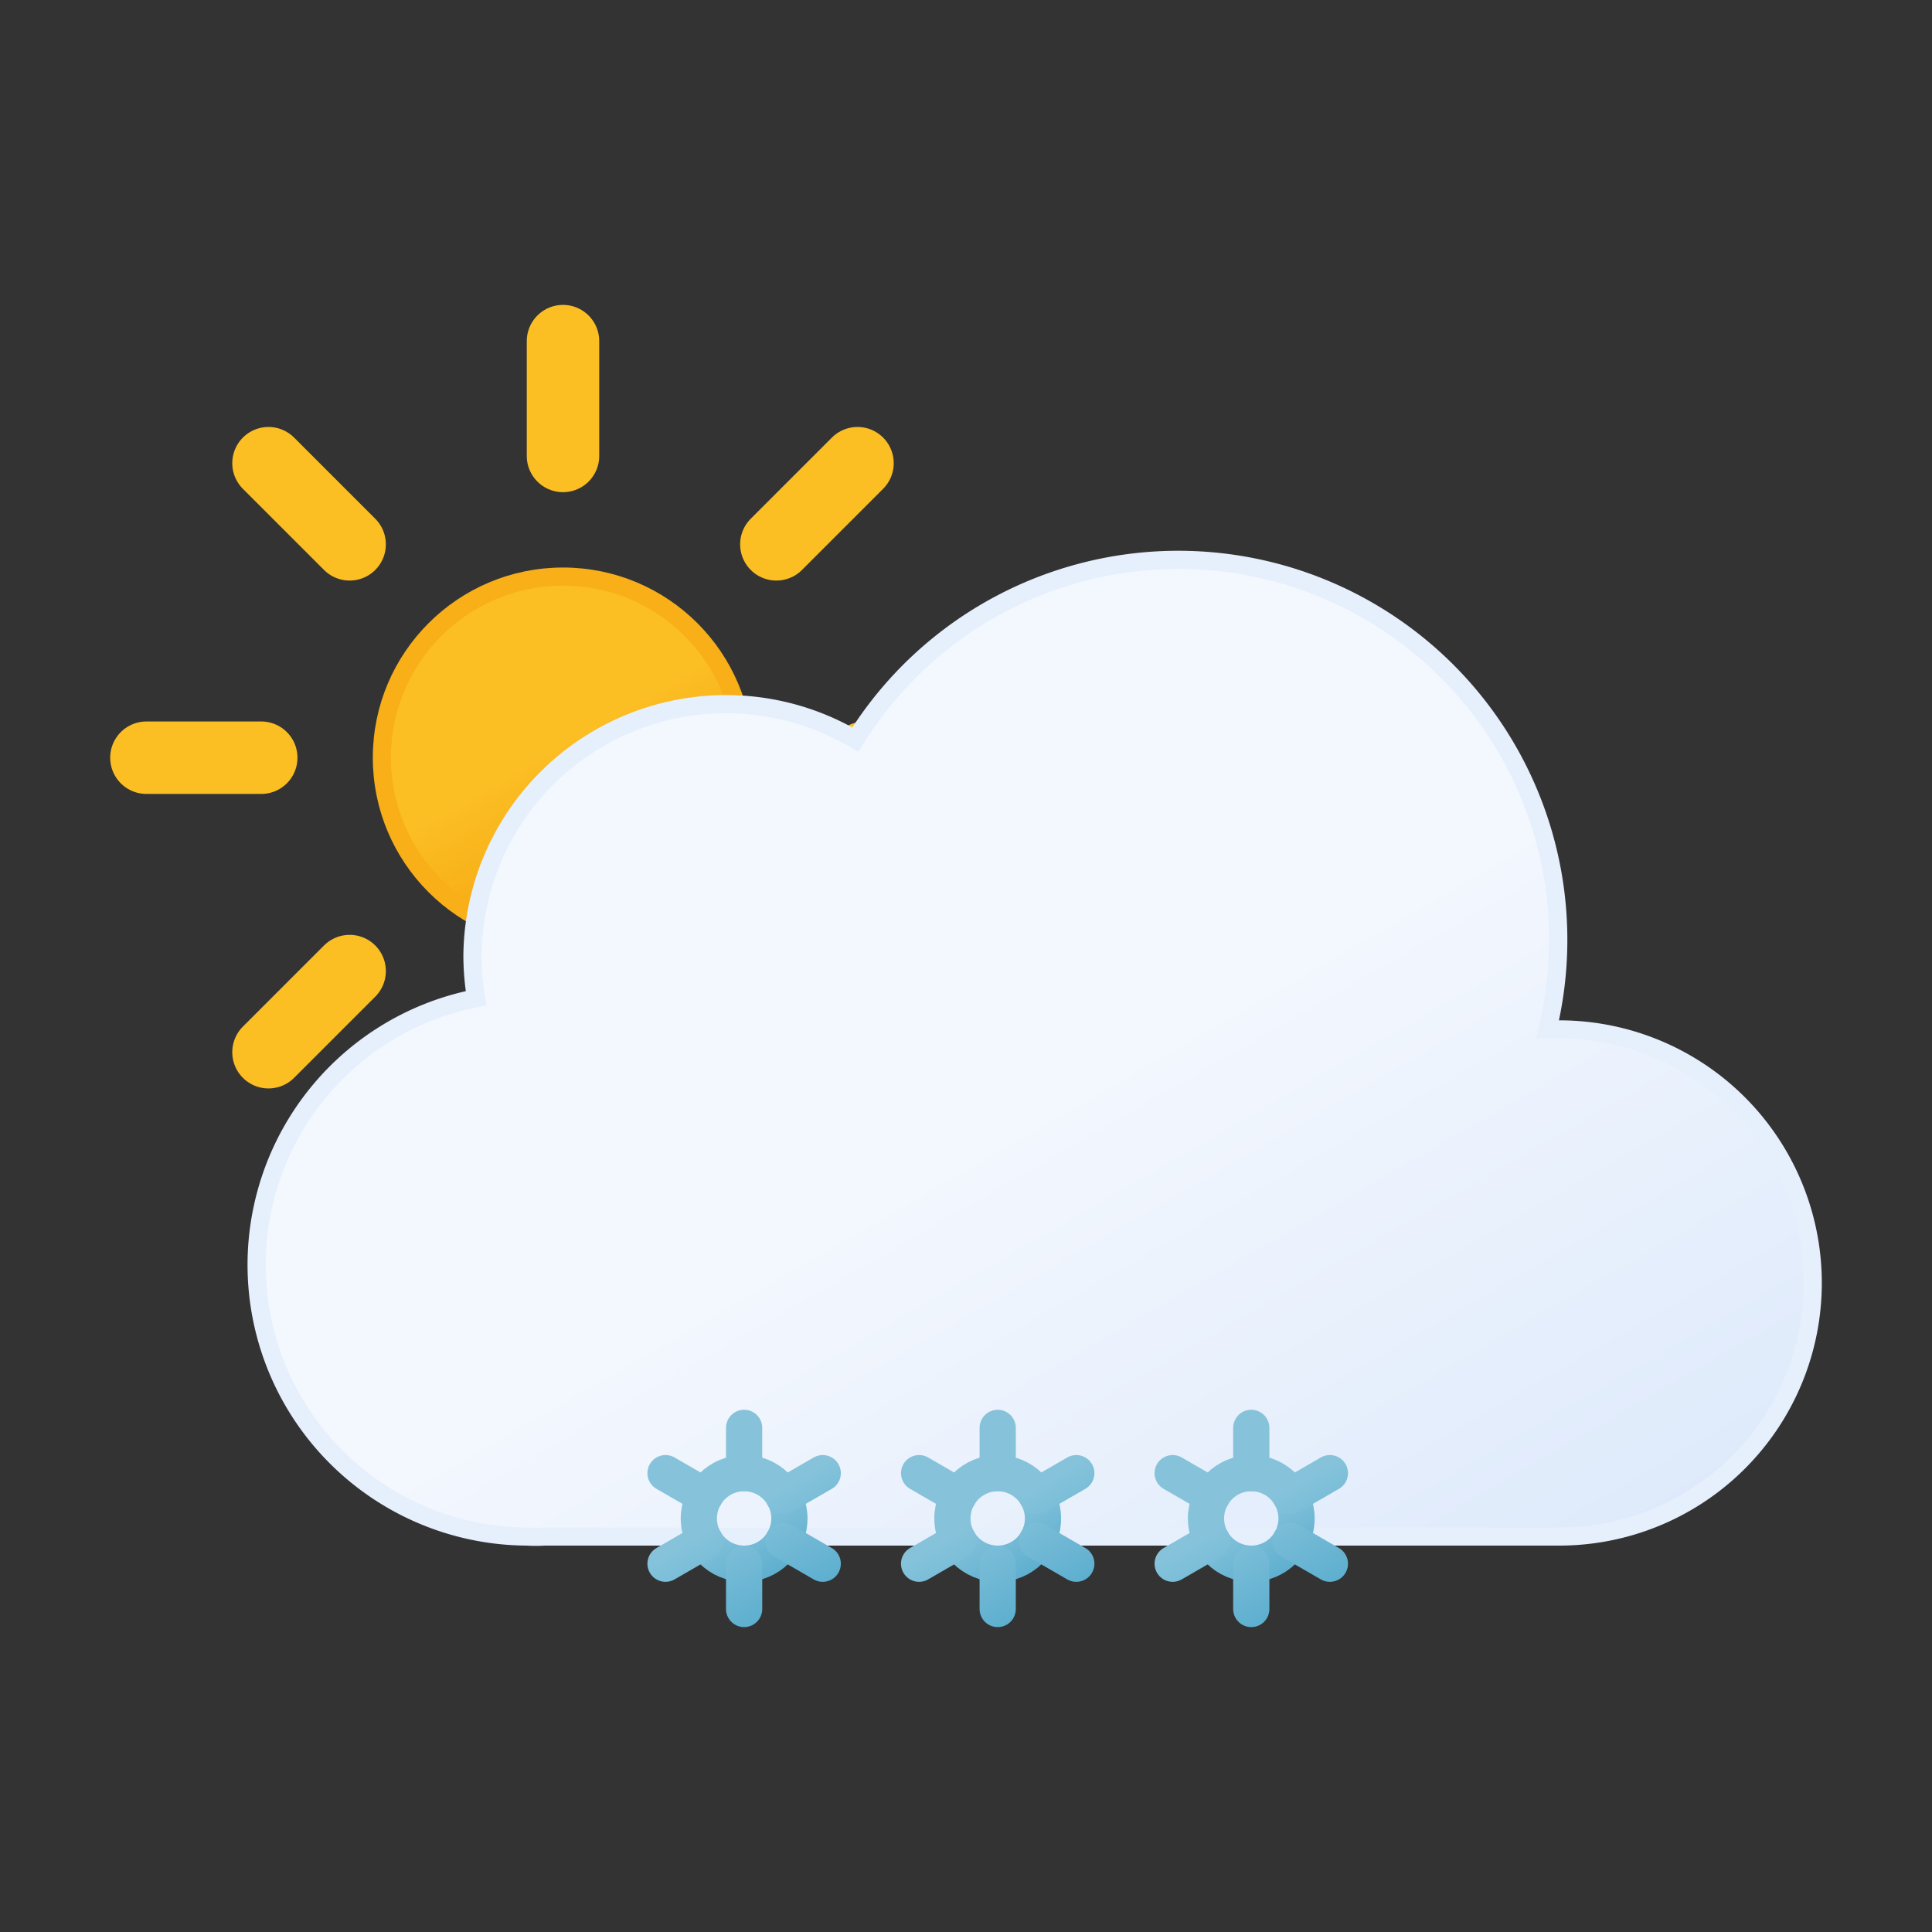 <?xml version="1.0" encoding="UTF-8" standalone="no"?>
<svg
   xmlns:dc="http://purl.org/dc/elements/1.1/"
   xmlns:cc="http://creativecommons.org/ns#"
   xmlns:rdf="http://www.w3.org/1999/02/22-rdf-syntax-ns#"
   xmlns:svg="http://www.w3.org/2000/svg"
   xmlns="http://www.w3.org/2000/svg"
   xmlns:xlink="http://www.w3.org/1999/xlink"
   xmlns:sodipodi="http://sodipodi.sourceforge.net/DTD/sodipodi-0.dtd"
   xmlns:inkscape="http://www.inkscape.org/namespaces/inkscape"
   viewBox="0 0 480 480"
   version="1.1"
   id="svg57"
   sodipodi:docname="13d.svg"
   inkscape:version="1.0.1 (3bc2e813f5, 2020-09-07)">
  <rect x="0" y="0" width="480" height="480" fill="#333333" stroke="none"/>
  <sodipodi:namedview
     pagecolor="#ffffff"
     bordercolor="#666666"
     borderopacity="1"
     objecttolerance="10"
     gridtolerance="10"
     guidetolerance="10"
     inkscape:pageopacity="0"
     inkscape:pageshadow="2"
     inkscape:window-width="1600"
     inkscape:window-height="838"
     id="namedview59"
     showgrid="false"
     inkscape:zoom="1.35"
     inkscape:cx="240"
     inkscape:cy="240"
     inkscape:window-x="-8"
     inkscape:window-y="-8"
     inkscape:window-maximized="1"
     inkscape:current-layer="svg57"
     inkscape:document-rotation="0" />
  <defs
     id="defs35">
    <linearGradient
       id="a"
       x1="16.5"
       y1="19.67"
       x2="21.5"
       y2="28.33"
       gradientUnits="userSpaceOnUse">
      <stop
         offset="0"
         stop-color="#fbbf24"
         id="stop2" />
      <stop
         offset="0.45"
         stop-color="#fbbf24"
         id="stop4" />
      <stop
         offset="1"
         stop-color="#f59e0b"
         id="stop6" />
    </linearGradient>
    <linearGradient
       id="b"
       x1="22.56"
       y1="21.96"
       x2="39.2"
       y2="50.8"
       gradientUnits="userSpaceOnUse">
      <stop
         offset="0"
         stop-color="#f3f7fe"
         id="stop9" />
      <stop
         offset="0.45"
         stop-color="#f3f7fe"
         id="stop11" />
      <stop
         offset="1"
         stop-color="#deeafb"
         id="stop13" />
    </linearGradient>
    <linearGradient
       id="c"
       x1="30.12"
       y1="43.48"
       x2="31.88"
       y2="46.52"
       gradientUnits="userSpaceOnUse">
      <stop
         offset="0"
         stop-color="#86c3db"
         id="stop16" />
      <stop
         offset="0.45"
         stop-color="#86c3db"
         id="stop18" />
      <stop
         offset="1"
         stop-color="#5eafcf"
         id="stop20" />
    </linearGradient>
    <linearGradient
       id="d"
       x1="29.67"
       y1="42.69"
       x2="32.33"
       y2="47.31"
       xlink:href="#c" />
    <linearGradient
       id="e"
       x1="23.12"
       y1="43.48"
       x2="24.88"
       y2="46.52"
       xlink:href="#c" />
    <linearGradient
       id="f"
       x1="22.67"
       y1="42.69"
       x2="25.33"
       y2="47.31"
       xlink:href="#c" />
    <linearGradient
       id="g"
       x1="37.12"
       y1="43.48"
       x2="38.88"
       y2="46.52"
       xlink:href="#c" />
    <linearGradient
       id="h"
       x1="36.67"
       y1="42.69"
       x2="39.33"
       y2="47.31"
       xlink:href="#c" />
    <linearGradient
       id="i"
       x1="26.74"
       y1="37.88"
       x2="35.76"
       y2="53.52"
       gradientUnits="userSpaceOnUse">
      <stop
         offset="0"
         stop-color="#f7b23b"
         id="stop28" />
      <stop
         offset="0.45"
         stop-color="#f7b23b"
         id="stop30" />
      <stop
         offset="1"
         stop-color="#f59e0b"
         id="stop32" />
    </linearGradient>
    <linearGradient
       inkscape:collect="always"
       xlink:href="#c"
       id="linearGradient870"
       gradientUnits="userSpaceOnUse"
       x1="30.12"
       y1="43.48"
       x2="31.88"
       y2="46.52" />
  </defs>
  <g
     id="g868"
     transform="matrix(9,0,0,9,-31.125,-27.75)">
    <circle
       cx="19"
       cy="24"
       r="5"
       stroke="#f8af18"
       stroke-miterlimit="10"
       stroke-width="0.5"
       fill="url(#a)"
       id="circle37"
       style="fill:url(#a)" />
    <path
       d="M 19,15.67 V 12.5 m 0,23 v -3.17 m 5.89,-14.22 2.24,-2.24 m -16.26,16.26 2.24,-2.24 m 0,-11.78 -2.24,-2.24 M 27.13,32.13 24.89,29.89 M 7.5,24 h 3.17 m 19.83,0 h -3.17"
       fill="none"
       stroke="#fbbf24"
       stroke-linecap="round"
       stroke-miterlimit="10"
       stroke-width="2"
       id="path39" />
    <path
       d="m 46.5,31.5 h -0.32 a 10.49,10.49 0 0 0 -19.11,-8 7,7 0 0 0 -10.57,6 7.21,7.21 0 0 0 0.1,1.14 7.5,7.5 0 0 0 1.4,14.86 4.19,4.19 0 0 0 0.5,0 v 0 h 28 a 7,7 0 0 0 0,-14 z"
       stroke="#e6effc"
       stroke-miterlimit="10"
       stroke-width="0.5"
       fill="url(#b)"
       id="path41"
       style="fill:url(#b)" />
    <circle
       cx="31"
       cy="45"
       r="1.25"
       fill="none"
       stroke-miterlimit="10"
       stroke="url(#c)"
       id="circle43"
       style="stroke:url(#linearGradient870)" />
    <path
       d="M 33.17,46.25 32.08,45.62 M 29.92,44.38 28.83,43.75 M 31,42.5 v 1.25 m 0,3.75 v -1.25 m -1.08,-0.63 -1.09,0.63 m 4.34,-2.5 -1.09,0.63"
       fill="none"
       stroke-linecap="round"
       stroke-miterlimit="10"
       stroke="url(#d)"
       id="path45"
       style="stroke:url(#d)" />
    <circle
       cx="24"
       cy="45"
       r="1.25"
       fill="none"
       stroke-miterlimit="10"
       stroke="url(#e)"
       id="circle47"
       style="stroke:url(#e)" />
    <path
       d="M 26.17,46.25 25.08,45.62 M 22.92,44.38 21.83,43.75 M 24,42.5 v 1.25 m 0,3.75 v -1.25 m -1.08,-0.63 -1.09,0.63 m 4.34,-2.5 -1.09,0.63"
       fill="none"
       stroke-linecap="round"
       stroke-miterlimit="10"
       stroke="url(#f)"
       id="path49"
       style="stroke:url(#f)" />
    <circle
       cx="38"
       cy="45"
       r="1.25"
       fill="none"
       stroke-miterlimit="10"
       stroke="url(#g)"
       id="circle51"
       style="stroke:url(#g)" />
    <path
       d="M 40.17,46.25 39.08,45.62 M 36.92,44.38 35.83,43.75 M 38,42.5 v 1.25 m 0,3.75 v -1.25 m -1.08,-0.63 -1.09,0.63 m 4.34,-2.5 -1.09,0.63"
       fill="none"
       stroke-linecap="round"
       stroke-miterlimit="10"
       stroke="url(#h)"
       id="path53"
       style="stroke:url(#h)" />
  </g>
</svg>
